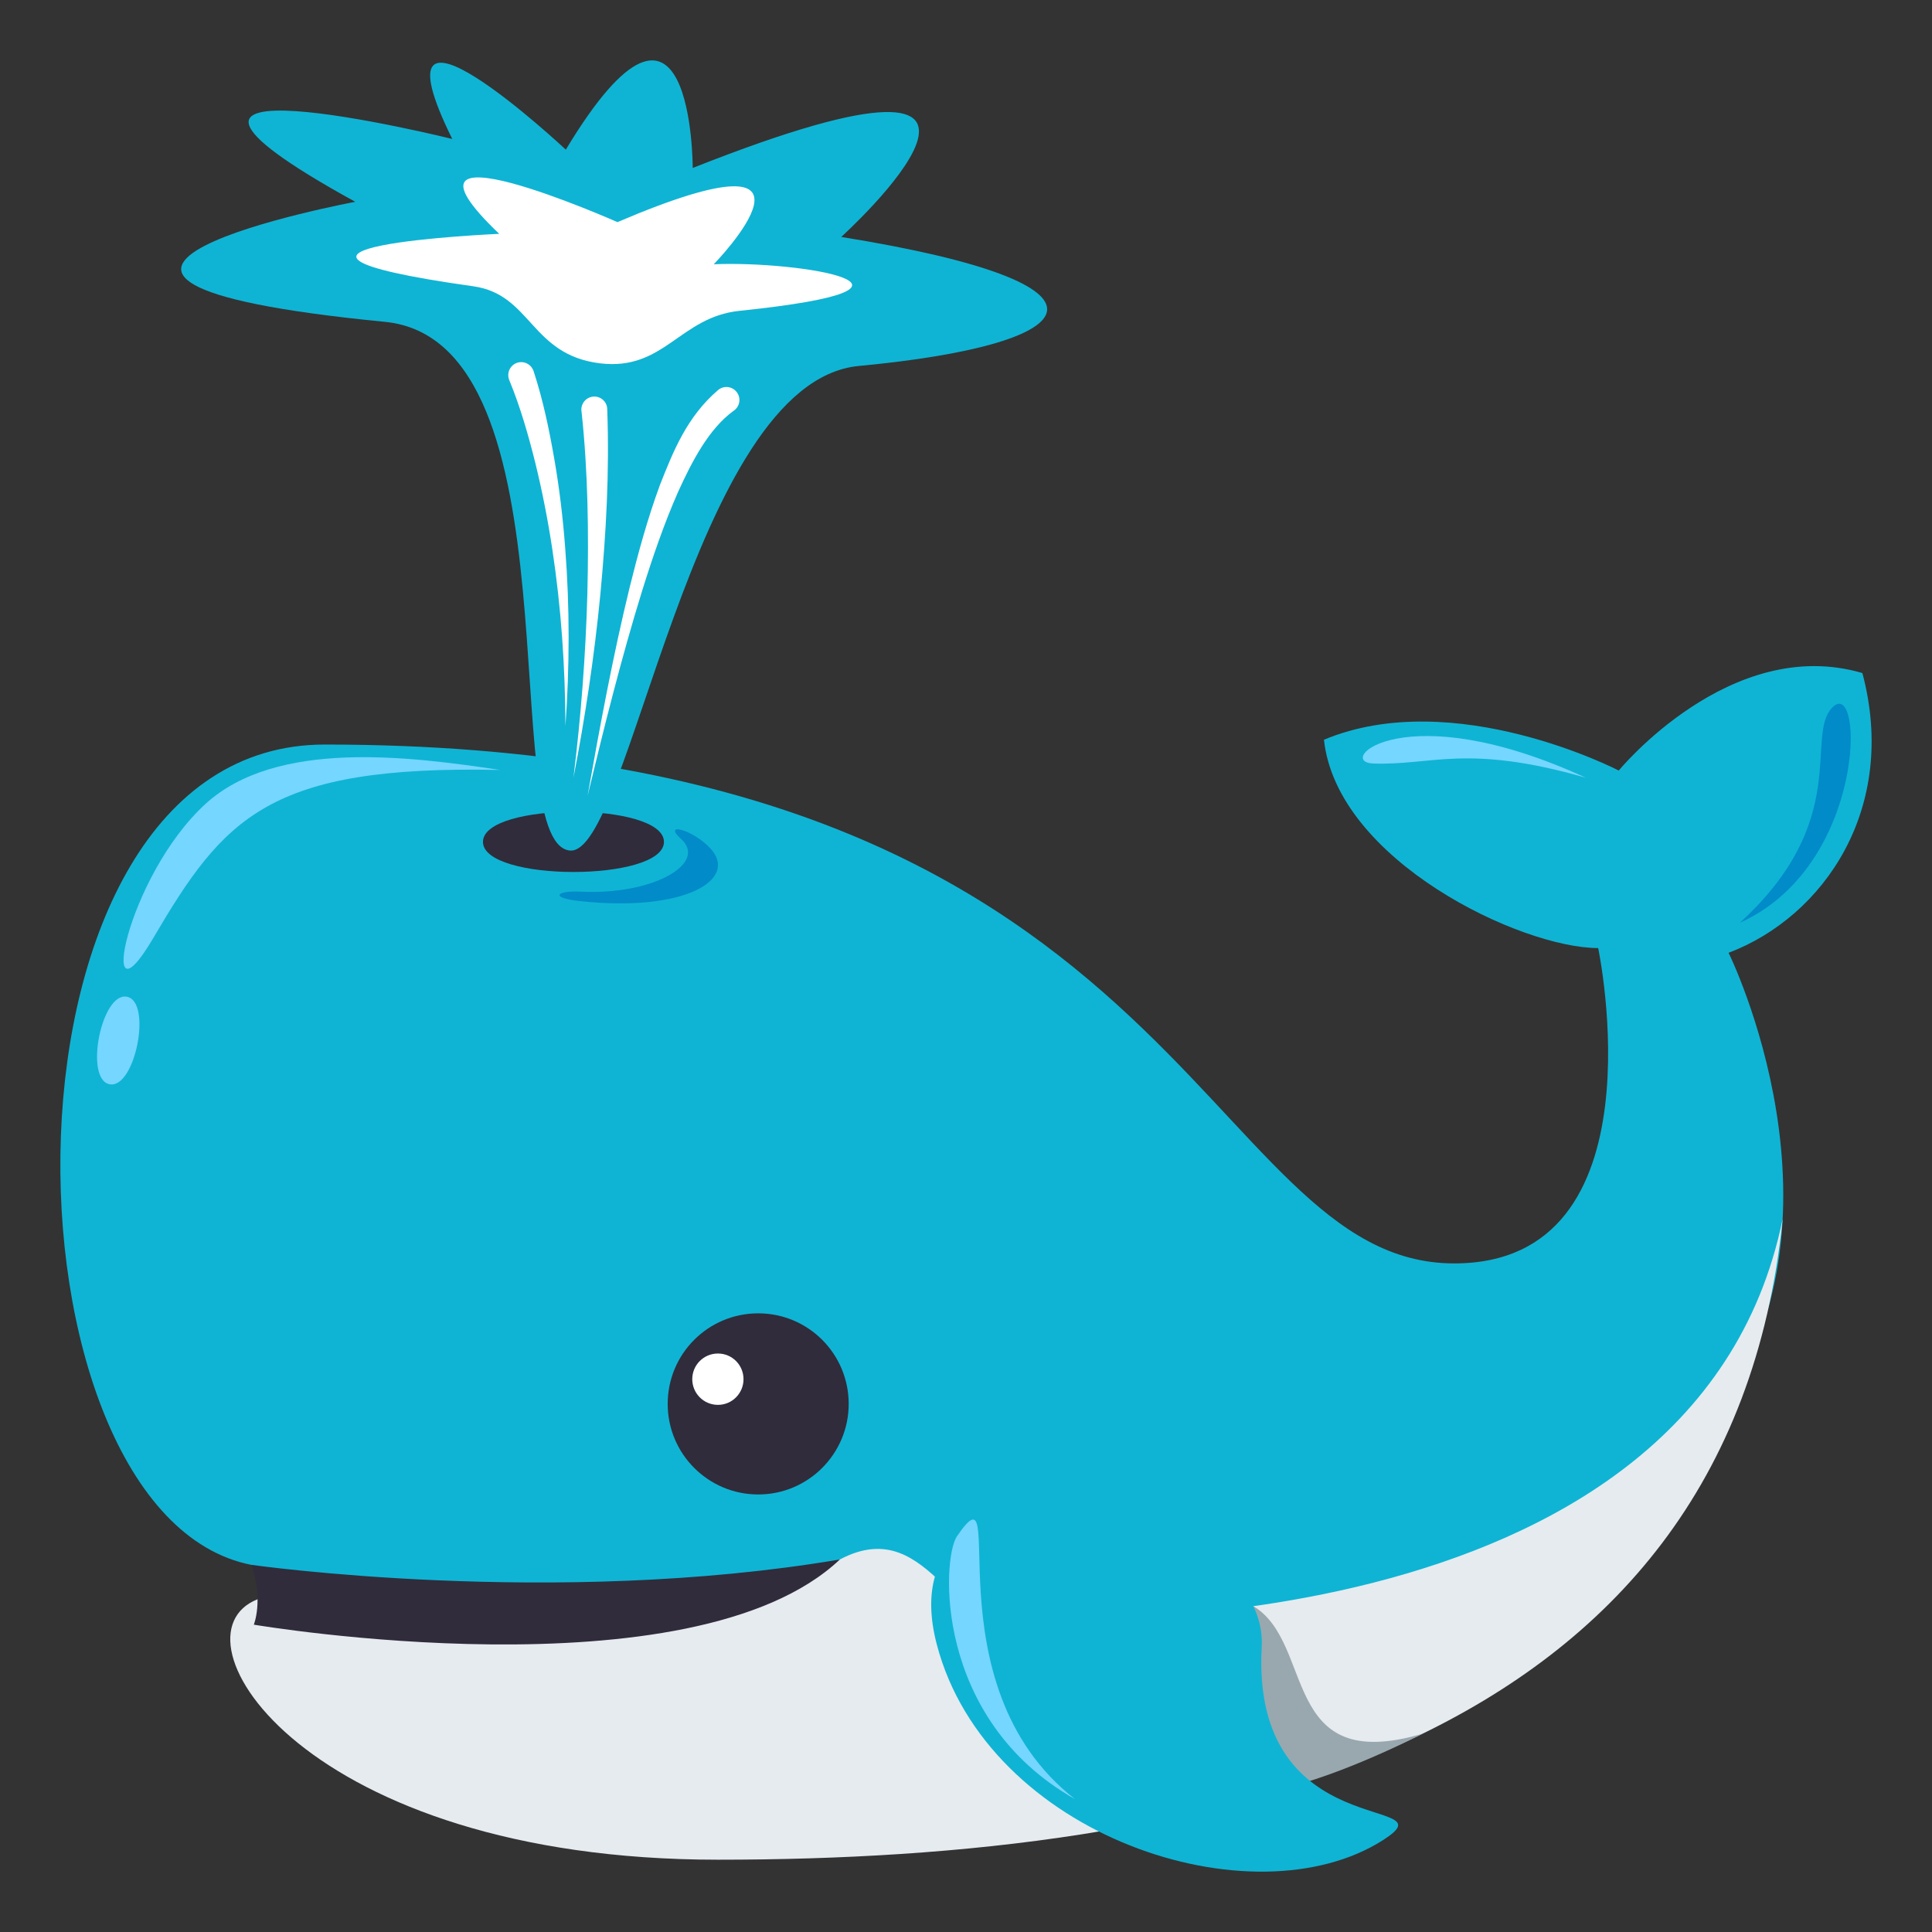 <?xml version="1.0" encoding="utf-8"?>
<!-- Generator: Adobe Illustrator 15.0.0, SVG Export Plug-In . SVG Version: 6.00 Build 0)  -->
<!DOCTYPE svg PUBLIC "-//W3C//DTD SVG 1.1//EN" "http://www.w3.org/Graphics/SVG/1.1/DTD/svg11.dtd">
<svg version="1.1" id="Layer_1" xmlns="http://www.w3.org/2000/svg" xmlns:xlink="http://www.w3.org/1999/xlink" x="0px" y="0px"
	 width="64px" height="64px" viewBox="0 0 64 64" enable-background="new 0 0 64 64" xml:space="preserve">
<rect x="0" y="0" width="64" height="64" fill="#333333" stroke="none"/>
<path fill="#0FB4D4" d="M61.694,22.296c-4.369-1.285-8.071,3.229-8.071,3.229s-5.44-2.824-9.765-1.021
	c0.425,3.988,6.51,6.902,9.084,6.902c0,0,2.199,10.446-4.768,10.446c-8.411,0-8.967-17.188-37.417-17.188
	c-11.479,0-11.018,25.497-2.426,27.175c0,0,28.748,16.632,48.439-4.804c4.877-6.6,0.492-15.472,0.492-15.472
	C60.428,30.36,62.885,26.769,61.694,22.296z"/>
<path fill="#75D6FF" d="M16.57,25.506c-2.998-0.448-7.408-1.026-9.763,1.125c-2.644,2.417-3.621,7.662-1.733,4.448
	C7.417,27.091,8.889,25.34,16.57,25.506z"/>
<path fill="#E6EBEF" d="M8.531,52.978c-3.06,1.209,1.563,8.627,15.25,8.627c16.084,0,33.495-3.615,35.271-21.226
	c-2.96,14.484-24.871,13.23-24.871,13.23c-2.537,1.167-3.253-3.595-6.358-1.95C22.554,53.923,9.06,52.769,8.531,52.978z"/>
<path fill="#99A8AE" d="M42.387,59.267c2.045-0.438,4.742-1.837,4.742-1.837c-4.742,1.399-3.556-2.991-5.608-4.222
	C38.585,54.536,42.387,59.267,42.387,59.267z"/>
<path fill="#0FB4D4" d="M31.033,54.476c1.663,6.347,10.466,9.246,14.792,6.473c2.324-1.49-4.387,0.228-4.03-6.389
	C42.061,49.688,29.162,47.339,31.033,54.476z"/>
<path fill="#302C3B" d="M27.823,51.659c-9.476,1.605-19.491,0.179-19.491,0.179c0.4,1.187,0.076,1.981,0.076,1.981
	S22.927,56.284,27.823,51.659z"/>
<g>
	<g>
		<path fill="#302C3B" d="M28.114,46.507c0,1.652-1.341,2.999-2.996,2.999c-1.659,0-3-1.347-3-2.999c0-1.661,1.341-3.001,3-3.001
			C26.773,43.506,28.114,44.846,28.114,46.507z"/>
	</g>
</g>
<g>
	<g>
		<path fill="#FFFFFF" d="M24.63,45.687c0,0.469-0.378,0.851-0.847,0.851c-0.472,0-0.851-0.382-0.851-0.851s0.378-0.85,0.851-0.85
			C24.252,44.837,24.63,45.218,24.63,45.687z"/>
	</g>
</g>
<path fill="#302C3B" d="M21.994,27.888c0,1.33-5.995,1.33-5.995,0C15.999,26.556,21.994,26.556,21.994,27.888z"/>
<path fill="#018BC9" d="M19.211,29.537c2.453,0.124,4.229-0.949,3.356-1.738c-0.653-0.59,0.393-0.321,0.971,0.312
	c0.932,1.021-0.843,2.114-4.327,1.739C18.188,29.74,18.441,29.499,19.211,29.537z"/>
<path fill="#0FB4D4" d="M27.866,7.849c0,0,8.309-7.52-4.919-2.285c0,0,0.012-7.596-4.204-0.607c0,0-6.664-6.236-3.762-0.354
	c0,0-12.731-3.149-3.212,2.082c0,0-13.611,2.549,0.986,3.977c6.494,0.639,3.637,17.215,6.112,17.512
	c2.002,0.243,4.014-15.527,9.583-16.051C36.157,11.396,37.563,9.411,27.866,7.849z"/>
<path fill="#FFFFFF" d="M23.645,8.754c0,0,4.598-4.722-3.191-1.396c0,0-8.071-3.577-3.917,0.388c0,0-10.054,0.443-0.856,1.738
	c1.928,0.271,1.893,2.273,4.199,2.552c2.123,0.255,2.637-1.534,4.615-1.739C31.911,9.528,26.459,8.633,23.645,8.754z"/>
<path fill="#FFFFFF" d="M19.465,26.358c0.41-2.307,0.835-4.611,1.392-6.896c0.283-1.142,0.593-2.28,1.005-3.398
	c0.435-1.101,0.89-2.257,1.924-3.142c0.182-0.154,0.453-0.131,0.605,0.05c0.154,0.179,0.133,0.45-0.047,0.604
	c-0.008,0.006-0.016,0.013-0.025,0.02L24.3,13.609c-0.817,0.595-1.375,1.666-1.842,2.696c-0.464,1.055-0.841,2.158-1.188,3.271
	C20.579,21.808,20.015,24.081,19.465,26.358z"/>
<path fill="#FFFFFF" d="M18.731,24.051c-0.008-1.96-0.141-3.917-0.433-5.843c-0.145-0.963-0.332-1.92-0.562-2.861
	c-0.232-0.934-0.507-1.885-0.859-2.738l-0.008-0.02c-0.089-0.221,0.016-0.471,0.234-0.561s0.47,0.016,0.56,0.234
	c0.004,0.009,0.006,0.021,0.012,0.029c0.322,0.986,0.517,1.943,0.689,2.925c0.17,0.978,0.285,1.958,0.359,2.941
	C18.877,20.126,18.868,22.095,18.731,24.051z"/>
<path fill="#FFFFFF" d="M18.997,25.759c0.248-2.021,0.404-4.052,0.46-6.08c0.049-2.023,0.021-4.071-0.193-6.048l-0.004-0.019
	c-0.023-0.236,0.146-0.448,0.383-0.473c0.234-0.025,0.447,0.145,0.47,0.379c0.002,0.012,0.002,0.021,0.002,0.032
	c0.078,2.083-0.037,4.116-0.229,6.155C19.688,21.739,19.385,23.76,18.997,25.759z"/>
<path fill="#75D6FF" d="M31.699,50.894c1.816-2.658-1.007,4.871,3.912,8.705C30.913,56.937,31.207,51.612,31.699,50.894z"/>
<path fill="#75D6FF" d="M3.629,35.917c-0.845-0.168-0.268-3.067,0.577-2.898C5.05,33.187,4.473,36.085,3.629,35.917z"/>
<path fill="#75D6FF" d="M45.482,25.291c1.936,0.077,3.084-0.666,7.047,0.471C46.49,22.991,44.219,25.241,45.482,25.291z"/>
<path fill="#018BC9" d="M60.701,23.434c-0.929,0.947,0.66,3.74-3.069,7.135C61.843,28.675,61.749,22.365,60.701,23.434z"/>
</svg>
